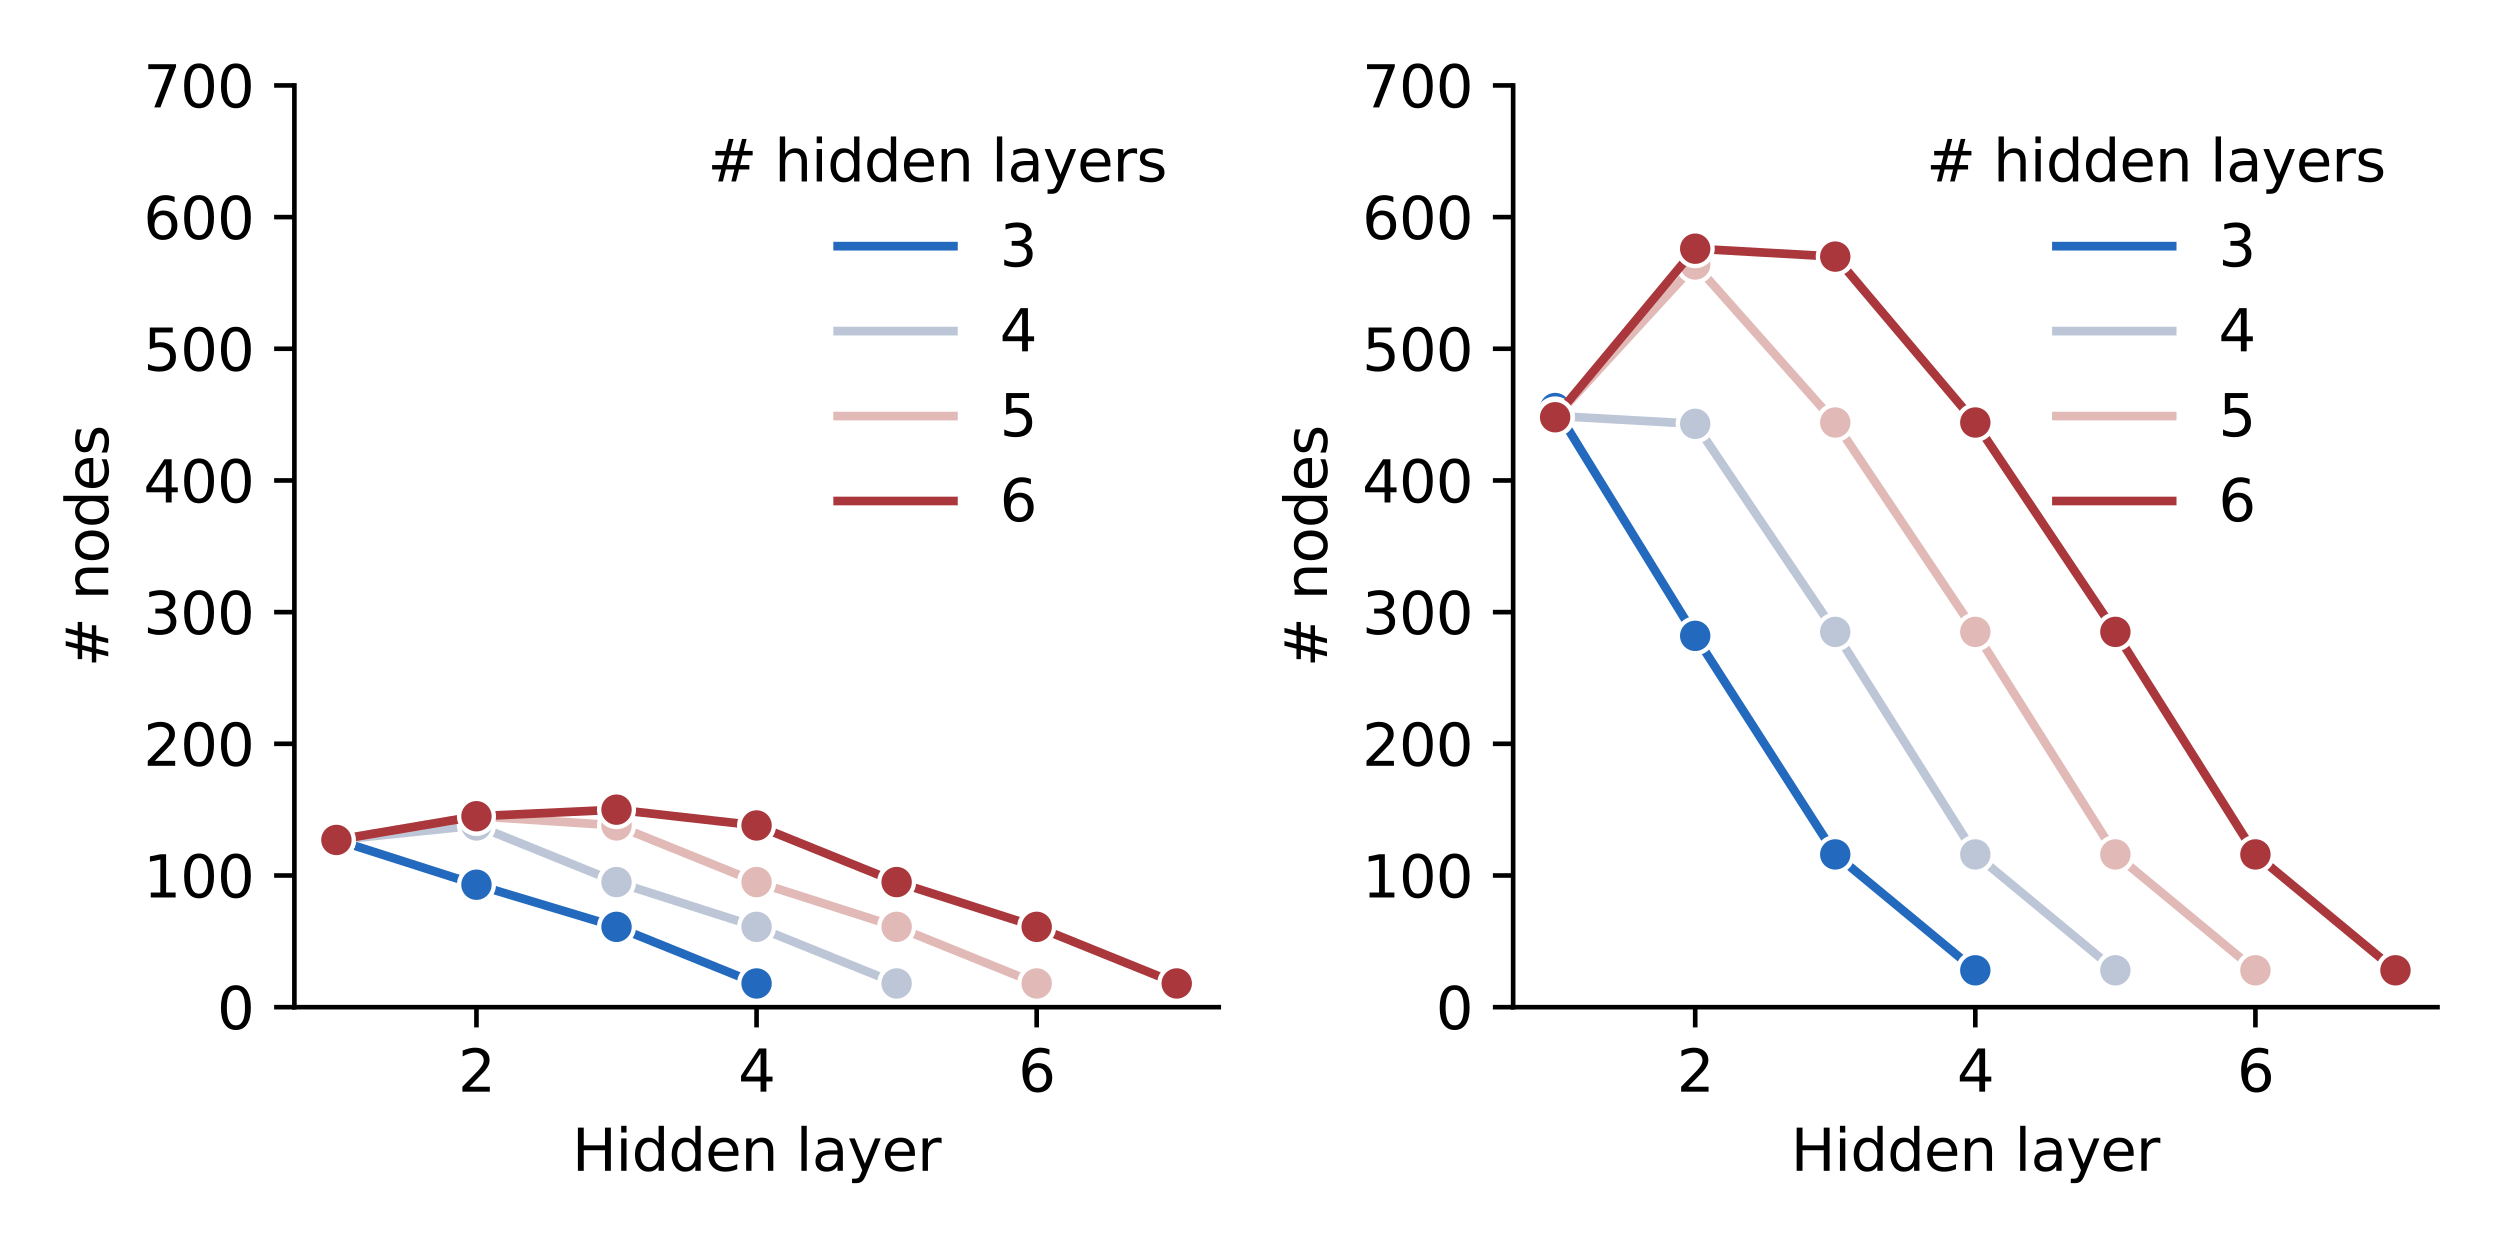 <?xml version="1.0" encoding="utf-8" standalone="no"?>
<!DOCTYPE svg PUBLIC "-//W3C//DTD SVG 1.1//EN"
  "http://www.w3.org/Graphics/SVG/1.1/DTD/svg11.dtd">
<svg xmlns:xlink="http://www.w3.org/1999/xlink" width="432pt" height="216pt" viewBox="0 0 432 216" xmlns="http://www.w3.org/2000/svg" version="1.1">
 <defs>
  <style type="text/css">*{stroke-linejoin: round; stroke-linecap: butt}</style>
 </defs>
 <g id="figure_1">
  <g id="patch_1">
   <path d="M 0 216 
L 432 216 
L 432 0 
L 0 0 
z
" style="fill: #ffffff"/>
  </g>
  <g id="axes_1">
   <g id="patch_2">
    <path d="M 50.87 174.04 
L 210.6 174.04 
L 210.6 14.76 
L 50.87 14.76 
z
" style="fill: #ffffff"/>
   </g>
   <g id="matplotlib.axis_1">
    <g id="xtick_1">
     <g id="line2d_1">
      <defs>
       <path id="m739e93cee2" d="M 0 0 
L 0 3.5 
" style="stroke: #000000; stroke-width: 0.8"/>
      </defs>
      <g>
       <use xlink:href="#m739e93cee2" x="82.332" y="174.04" style="stroke: #000000; stroke-width: 0.8"/>
      </g>
     </g>
     <g id="text_1">
      <!-- 2 -->
      <g transform="translate(79.151 188.638)scale(0.1 -0.1)">
       <defs>
        <path id="DejaVuSans-32" d="M 1228 531 
L 3431 531 
L 3431 0 
L 469 0 
L 469 531 
Q 828 903 1448 1529 
Q 2069 2156 2228 2338 
Q 2531 2678 2651 2914 
Q 2772 3150 2772 3378 
Q 2772 3750 2511 3984 
Q 2250 4219 1831 4219 
Q 1534 4219 1204 4116 
Q 875 4013 500 3803 
L 500 4441 
Q 881 4594 1212 4672 
Q 1544 4750 1819 4750 
Q 2544 4750 2975 4387 
Q 3406 4025 3406 3419 
Q 3406 3131 3298 2873 
Q 3191 2616 2906 2266 
Q 2828 2175 2409 1742 
Q 1991 1309 1228 531 
z
" transform="scale(0.016)"/>
       </defs>
       <use xlink:href="#DejaVuSans-32"/>
      </g>
     </g>
    </g>
    <g id="xtick_2">
     <g id="line2d_2">
      <g>
       <use xlink:href="#m739e93cee2" x="130.735" y="174.04" style="stroke: #000000; stroke-width: 0.8"/>
      </g>
     </g>
     <g id="text_2">
      <!-- 4 -->
      <g transform="translate(127.554 188.638)scale(0.1 -0.1)">
       <defs>
        <path id="DejaVuSans-34" d="M 2419 4116 
L 825 1625 
L 2419 1625 
L 2419 4116 
z
M 2253 4666 
L 3047 4666 
L 3047 1625 
L 3713 1625 
L 3713 1100 
L 3047 1100 
L 3047 0 
L 2419 0 
L 2419 1100 
L 313 1100 
L 313 1709 
L 2253 4666 
z
" transform="scale(0.016)"/>
       </defs>
       <use xlink:href="#DejaVuSans-34"/>
      </g>
     </g>
    </g>
    <g id="xtick_3">
     <g id="line2d_3">
      <g>
       <use xlink:href="#m739e93cee2" x="179.138" y="174.04" style="stroke: #000000; stroke-width: 0.8"/>
      </g>
     </g>
     <g id="text_3">
      <!-- 6 -->
      <g transform="translate(175.957 188.638)scale(0.1 -0.1)">
       <defs>
        <path id="DejaVuSans-36" d="M 2113 2584 
Q 1688 2584 1439 2293 
Q 1191 2003 1191 1497 
Q 1191 994 1439 701 
Q 1688 409 2113 409 
Q 2538 409 2786 701 
Q 3034 994 3034 1497 
Q 3034 2003 2786 2293 
Q 2538 2584 2113 2584 
z
M 3366 4563 
L 3366 3988 
Q 3128 4100 2886 4159 
Q 2644 4219 2406 4219 
Q 1781 4219 1451 3797 
Q 1122 3375 1075 2522 
Q 1259 2794 1537 2939 
Q 1816 3084 2150 3084 
Q 2853 3084 3261 2657 
Q 3669 2231 3669 1497 
Q 3669 778 3244 343 
Q 2819 -91 2113 -91 
Q 1303 -91 875 529 
Q 447 1150 447 2328 
Q 447 3434 972 4092 
Q 1497 4750 2381 4750 
Q 2619 4750 2861 4703 
Q 3103 4656 3366 4563 
z
" transform="scale(0.016)"/>
       </defs>
       <use xlink:href="#DejaVuSans-36"/>
      </g>
     </g>
    </g>
    <g id="text_4">
     <!-- Hidden layer -->
     <g transform="translate(98.858 202.317)scale(0.1 -0.1)">
      <defs>
       <path id="DejaVuSans-48" d="M 628 4666 
L 1259 4666 
L 1259 2753 
L 3553 2753 
L 3553 4666 
L 4184 4666 
L 4184 0 
L 3553 0 
L 3553 2222 
L 1259 2222 
L 1259 0 
L 628 0 
L 628 4666 
z
" transform="scale(0.016)"/>
       <path id="DejaVuSans-69" d="M 603 3500 
L 1178 3500 
L 1178 0 
L 603 0 
L 603 3500 
z
M 603 4863 
L 1178 4863 
L 1178 4134 
L 603 4134 
L 603 4863 
z
" transform="scale(0.016)"/>
       <path id="DejaVuSans-64" d="M 2906 2969 
L 2906 4863 
L 3481 4863 
L 3481 0 
L 2906 0 
L 2906 525 
Q 2725 213 2448 61 
Q 2172 -91 1784 -91 
Q 1150 -91 751 415 
Q 353 922 353 1747 
Q 353 2572 751 3078 
Q 1150 3584 1784 3584 
Q 2172 3584 2448 3432 
Q 2725 3281 2906 2969 
z
M 947 1747 
Q 947 1113 1208 752 
Q 1469 391 1925 391 
Q 2381 391 2643 752 
Q 2906 1113 2906 1747 
Q 2906 2381 2643 2742 
Q 2381 3103 1925 3103 
Q 1469 3103 1208 2742 
Q 947 2381 947 1747 
z
" transform="scale(0.016)"/>
       <path id="DejaVuSans-65" d="M 3597 1894 
L 3597 1613 
L 953 1613 
Q 991 1019 1311 708 
Q 1631 397 2203 397 
Q 2534 397 2845 478 
Q 3156 559 3463 722 
L 3463 178 
Q 3153 47 2828 -22 
Q 2503 -91 2169 -91 
Q 1331 -91 842 396 
Q 353 884 353 1716 
Q 353 2575 817 3079 
Q 1281 3584 2069 3584 
Q 2775 3584 3186 3129 
Q 3597 2675 3597 1894 
z
M 3022 2063 
Q 3016 2534 2758 2815 
Q 2500 3097 2075 3097 
Q 1594 3097 1305 2825 
Q 1016 2553 972 2059 
L 3022 2063 
z
" transform="scale(0.016)"/>
       <path id="DejaVuSans-6e" d="M 3513 2113 
L 3513 0 
L 2938 0 
L 2938 2094 
Q 2938 2591 2744 2837 
Q 2550 3084 2163 3084 
Q 1697 3084 1428 2787 
Q 1159 2491 1159 1978 
L 1159 0 
L 581 0 
L 581 3500 
L 1159 3500 
L 1159 2956 
Q 1366 3272 1645 3428 
Q 1925 3584 2291 3584 
Q 2894 3584 3203 3211 
Q 3513 2838 3513 2113 
z
" transform="scale(0.016)"/>
       <path id="DejaVuSans-20" transform="scale(0.016)"/>
       <path id="DejaVuSans-6c" d="M 603 4863 
L 1178 4863 
L 1178 0 
L 603 0 
L 603 4863 
z
" transform="scale(0.016)"/>
       <path id="DejaVuSans-61" d="M 2194 1759 
Q 1497 1759 1228 1600 
Q 959 1441 959 1056 
Q 959 750 1161 570 
Q 1363 391 1709 391 
Q 2188 391 2477 730 
Q 2766 1069 2766 1631 
L 2766 1759 
L 2194 1759 
z
M 3341 1997 
L 3341 0 
L 2766 0 
L 2766 531 
Q 2569 213 2275 61 
Q 1981 -91 1556 -91 
Q 1019 -91 701 211 
Q 384 513 384 1019 
Q 384 1609 779 1909 
Q 1175 2209 1959 2209 
L 2766 2209 
L 2766 2266 
Q 2766 2663 2505 2880 
Q 2244 3097 1772 3097 
Q 1472 3097 1187 3025 
Q 903 2953 641 2809 
L 641 3341 
Q 956 3463 1253 3523 
Q 1550 3584 1831 3584 
Q 2591 3584 2966 3190 
Q 3341 2797 3341 1997 
z
" transform="scale(0.016)"/>
       <path id="DejaVuSans-79" d="M 2059 -325 
Q 1816 -950 1584 -1140 
Q 1353 -1331 966 -1331 
L 506 -1331 
L 506 -850 
L 844 -850 
Q 1081 -850 1212 -737 
Q 1344 -625 1503 -206 
L 1606 56 
L 191 3500 
L 800 3500 
L 1894 763 
L 2988 3500 
L 3597 3500 
L 2059 -325 
z
" transform="scale(0.016)"/>
       <path id="DejaVuSans-72" d="M 2631 2963 
Q 2534 3019 2420 3045 
Q 2306 3072 2169 3072 
Q 1681 3072 1420 2755 
Q 1159 2438 1159 1844 
L 1159 0 
L 581 0 
L 581 3500 
L 1159 3500 
L 1159 2956 
Q 1341 3275 1631 3429 
Q 1922 3584 2338 3584 
Q 2397 3584 2469 3576 
Q 2541 3569 2628 3553 
L 2631 2963 
z
" transform="scale(0.016)"/>
      </defs>
      <use xlink:href="#DejaVuSans-48"/>
      <use xlink:href="#DejaVuSans-69" x="75.195"/>
      <use xlink:href="#DejaVuSans-64" x="102.979"/>
      <use xlink:href="#DejaVuSans-64" x="166.455"/>
      <use xlink:href="#DejaVuSans-65" x="229.932"/>
      <use xlink:href="#DejaVuSans-6e" x="291.455"/>
      <use xlink:href="#DejaVuSans-20" x="354.834"/>
      <use xlink:href="#DejaVuSans-6c" x="386.621"/>
      <use xlink:href="#DejaVuSans-61" x="414.404"/>
      <use xlink:href="#DejaVuSans-79" x="475.684"/>
      <use xlink:href="#DejaVuSans-65" x="534.863"/>
      <use xlink:href="#DejaVuSans-72" x="596.387"/>
     </g>
    </g>
   </g>
   <g id="matplotlib.axis_2">
    <g id="ytick_1">
     <g id="line2d_4">
      <defs>
       <path id="m06c490dd61" d="M 0 0 
L -3.5 0 
" style="stroke: #000000; stroke-width: 0.8"/>
      </defs>
      <g>
       <use xlink:href="#m06c490dd61" x="50.87" y="174.04" style="stroke: #000000; stroke-width: 0.8"/>
      </g>
     </g>
     <g id="text_5">
      <!-- 0 -->
      <g transform="translate(37.508 177.839)scale(0.1 -0.1)">
       <defs>
        <path id="DejaVuSans-30" d="M 2034 4250 
Q 1547 4250 1301 3770 
Q 1056 3291 1056 2328 
Q 1056 1369 1301 889 
Q 1547 409 2034 409 
Q 2525 409 2770 889 
Q 3016 1369 3016 2328 
Q 3016 3291 2770 3770 
Q 2525 4250 2034 4250 
z
M 2034 4750 
Q 2819 4750 3233 4129 
Q 3647 3509 3647 2328 
Q 3647 1150 3233 529 
Q 2819 -91 2034 -91 
Q 1250 -91 836 529 
Q 422 1150 422 2328 
Q 422 3509 836 4129 
Q 1250 4750 2034 4750 
z
" transform="scale(0.016)"/>
       </defs>
       <use xlink:href="#DejaVuSans-30"/>
      </g>
     </g>
    </g>
    <g id="ytick_2">
     <g id="line2d_5">
      <g>
       <use xlink:href="#m06c490dd61" x="50.87" y="151.286" style="stroke: #000000; stroke-width: 0.8"/>
      </g>
     </g>
     <g id="text_6">
      <!-- 100 -->
      <g transform="translate(24.782 155.085)scale(0.1 -0.1)">
       <defs>
        <path id="DejaVuSans-31" d="M 794 531 
L 1825 531 
L 1825 4091 
L 703 3866 
L 703 4441 
L 1819 4666 
L 2450 4666 
L 2450 531 
L 3481 531 
L 3481 0 
L 794 0 
L 794 531 
z
" transform="scale(0.016)"/>
       </defs>
       <use xlink:href="#DejaVuSans-31"/>
       <use xlink:href="#DejaVuSans-30" x="63.623"/>
       <use xlink:href="#DejaVuSans-30" x="127.246"/>
      </g>
     </g>
    </g>
    <g id="ytick_3">
     <g id="line2d_6">
      <g>
       <use xlink:href="#m06c490dd61" x="50.87" y="128.531" style="stroke: #000000; stroke-width: 0.8"/>
      </g>
     </g>
     <g id="text_7">
      <!-- 200 -->
      <g transform="translate(24.782 132.331)scale(0.1 -0.1)">
       <use xlink:href="#DejaVuSans-32"/>
       <use xlink:href="#DejaVuSans-30" x="63.623"/>
       <use xlink:href="#DejaVuSans-30" x="127.246"/>
      </g>
     </g>
    </g>
    <g id="ytick_4">
     <g id="line2d_7">
      <g>
       <use xlink:href="#m06c490dd61" x="50.87" y="105.777" style="stroke: #000000; stroke-width: 0.8"/>
      </g>
     </g>
     <g id="text_8">
      <!-- 300 -->
      <g transform="translate(24.782 109.576)scale(0.1 -0.1)">
       <defs>
        <path id="DejaVuSans-33" d="M 2597 2516 
Q 3050 2419 3304 2112 
Q 3559 1806 3559 1356 
Q 3559 666 3084 287 
Q 2609 -91 1734 -91 
Q 1441 -91 1130 -33 
Q 819 25 488 141 
L 488 750 
Q 750 597 1062 519 
Q 1375 441 1716 441 
Q 2309 441 2620 675 
Q 2931 909 2931 1356 
Q 2931 1769 2642 2001 
Q 2353 2234 1838 2234 
L 1294 2234 
L 1294 2753 
L 1863 2753 
Q 2328 2753 2575 2939 
Q 2822 3125 2822 3475 
Q 2822 3834 2567 4026 
Q 2313 4219 1838 4219 
Q 1578 4219 1281 4162 
Q 984 4106 628 3988 
L 628 4550 
Q 988 4650 1302 4700 
Q 1616 4750 1894 4750 
Q 2613 4750 3031 4423 
Q 3450 4097 3450 3541 
Q 3450 3153 3228 2886 
Q 3006 2619 2597 2516 
z
" transform="scale(0.016)"/>
       </defs>
       <use xlink:href="#DejaVuSans-33"/>
       <use xlink:href="#DejaVuSans-30" x="63.623"/>
       <use xlink:href="#DejaVuSans-30" x="127.246"/>
      </g>
     </g>
    </g>
    <g id="ytick_5">
     <g id="line2d_8">
      <g>
       <use xlink:href="#m06c490dd61" x="50.87" y="83.023" style="stroke: #000000; stroke-width: 0.8"/>
      </g>
     </g>
     <g id="text_9">
      <!-- 400 -->
      <g transform="translate(24.782 86.822)scale(0.1 -0.1)">
       <use xlink:href="#DejaVuSans-34"/>
       <use xlink:href="#DejaVuSans-30" x="63.623"/>
       <use xlink:href="#DejaVuSans-30" x="127.246"/>
      </g>
     </g>
    </g>
    <g id="ytick_6">
     <g id="line2d_9">
      <g>
       <use xlink:href="#m06c490dd61" x="50.87" y="60.269" style="stroke: #000000; stroke-width: 0.8"/>
      </g>
     </g>
     <g id="text_10">
      <!-- 500 -->
      <g transform="translate(24.782 64.068)scale(0.1 -0.1)">
       <defs>
        <path id="DejaVuSans-35" d="M 691 4666 
L 3169 4666 
L 3169 4134 
L 1269 4134 
L 1269 2991 
Q 1406 3038 1543 3061 
Q 1681 3084 1819 3084 
Q 2600 3084 3056 2656 
Q 3513 2228 3513 1497 
Q 3513 744 3044 326 
Q 2575 -91 1722 -91 
Q 1428 -91 1123 -41 
Q 819 9 494 109 
L 494 744 
Q 775 591 1075 516 
Q 1375 441 1709 441 
Q 2250 441 2565 725 
Q 2881 1009 2881 1497 
Q 2881 1984 2565 2268 
Q 2250 2553 1709 2553 
Q 1456 2553 1204 2497 
Q 953 2441 691 2322 
L 691 4666 
z
" transform="scale(0.016)"/>
       </defs>
       <use xlink:href="#DejaVuSans-35"/>
       <use xlink:href="#DejaVuSans-30" x="63.623"/>
       <use xlink:href="#DejaVuSans-30" x="127.246"/>
      </g>
     </g>
    </g>
    <g id="ytick_7">
     <g id="line2d_10">
      <g>
       <use xlink:href="#m06c490dd61" x="50.87" y="37.514" style="stroke: #000000; stroke-width: 0.8"/>
      </g>
     </g>
     <g id="text_11">
      <!-- 600 -->
      <g transform="translate(24.782 41.314)scale(0.1 -0.1)">
       <use xlink:href="#DejaVuSans-36"/>
       <use xlink:href="#DejaVuSans-30" x="63.623"/>
       <use xlink:href="#DejaVuSans-30" x="127.246"/>
      </g>
     </g>
    </g>
    <g id="ytick_8">
     <g id="line2d_11">
      <g>
       <use xlink:href="#m06c490dd61" x="50.87" y="14.76" style="stroke: #000000; stroke-width: 0.8"/>
      </g>
     </g>
     <g id="text_12">
      <!-- 700 -->
      <g transform="translate(24.782 18.559)scale(0.1 -0.1)">
       <defs>
        <path id="DejaVuSans-37" d="M 525 4666 
L 3525 4666 
L 3525 4397 
L 1831 0 
L 1172 0 
L 2766 4134 
L 525 4134 
L 525 4666 
z
" transform="scale(0.016)"/>
       </defs>
       <use xlink:href="#DejaVuSans-37"/>
       <use xlink:href="#DejaVuSans-30" x="63.623"/>
       <use xlink:href="#DejaVuSans-30" x="127.246"/>
      </g>
     </g>
    </g>
    <g id="text_13">
     <!-- # nodes -->
     <g transform="translate(18.703 115.263)rotate(-90)scale(0.1 -0.1)">
      <defs>
       <path id="DejaVuSans-23" d="M 3272 2816 
L 2363 2816 
L 2100 1772 
L 3016 1772 
L 3272 2816 
z
M 2803 4594 
L 2478 3297 
L 3391 3297 
L 3719 4594 
L 4219 4594 
L 3897 3297 
L 4872 3297 
L 4872 2816 
L 3775 2816 
L 3519 1772 
L 4513 1772 
L 4513 1294 
L 3397 1294 
L 3072 0 
L 2572 0 
L 2894 1294 
L 1978 1294 
L 1656 0 
L 1153 0 
L 1478 1294 
L 494 1294 
L 494 1772 
L 1594 1772 
L 1856 2816 
L 850 2816 
L 850 3297 
L 1978 3297 
L 2297 4594 
L 2803 4594 
z
" transform="scale(0.016)"/>
       <path id="DejaVuSans-6f" d="M 1959 3097 
Q 1497 3097 1228 2736 
Q 959 2375 959 1747 
Q 959 1119 1226 758 
Q 1494 397 1959 397 
Q 2419 397 2687 759 
Q 2956 1122 2956 1747 
Q 2956 2369 2687 2733 
Q 2419 3097 1959 3097 
z
M 1959 3584 
Q 2709 3584 3137 3096 
Q 3566 2609 3566 1747 
Q 3566 888 3137 398 
Q 2709 -91 1959 -91 
Q 1206 -91 779 398 
Q 353 888 353 1747 
Q 353 2609 779 3096 
Q 1206 3584 1959 3584 
z
" transform="scale(0.016)"/>
       <path id="DejaVuSans-73" d="M 2834 3397 
L 2834 2853 
Q 2591 2978 2328 3040 
Q 2066 3103 1784 3103 
Q 1356 3103 1142 2972 
Q 928 2841 928 2578 
Q 928 2378 1081 2264 
Q 1234 2150 1697 2047 
L 1894 2003 
Q 2506 1872 2764 1633 
Q 3022 1394 3022 966 
Q 3022 478 2636 193 
Q 2250 -91 1575 -91 
Q 1294 -91 989 -36 
Q 684 19 347 128 
L 347 722 
Q 666 556 975 473 
Q 1284 391 1588 391 
Q 1994 391 2212 530 
Q 2431 669 2431 922 
Q 2431 1156 2273 1281 
Q 2116 1406 1581 1522 
L 1381 1569 
Q 847 1681 609 1914 
Q 372 2147 372 2553 
Q 372 3047 722 3315 
Q 1072 3584 1716 3584 
Q 2034 3584 2315 3537 
Q 2597 3491 2834 3397 
z
" transform="scale(0.016)"/>
      </defs>
      <use xlink:href="#DejaVuSans-23"/>
      <use xlink:href="#DejaVuSans-20" x="83.789"/>
      <use xlink:href="#DejaVuSans-6e" x="115.576"/>
      <use xlink:href="#DejaVuSans-6f" x="178.955"/>
      <use xlink:href="#DejaVuSans-64" x="240.137"/>
      <use xlink:href="#DejaVuSans-65" x="303.613"/>
      <use xlink:href="#DejaVuSans-73" x="365.137"/>
     </g>
    </g>
   </g>
   <g id="line2d_12">
    <path d="M 58.13 145.142 
L 82.332 152.879 
L 106.533 160.16 
L 130.735 169.944 
" clip-path="url(#p70233c89c2)" style="fill: none; stroke: #2369bd; stroke-width: 1.5; stroke-linecap: square"/>
    <defs>
     <path id="m2e5c81d994" d="M 0 3 
C 0.796 3 1.559 2.684 2.121 2.121 
C 2.684 1.559 3 0.796 3 0 
C 3 -0.796 2.684 -1.559 2.121 -2.121 
C 1.559 -2.684 0.796 -3 0 -3 
C -0.796 -3 -1.559 -2.684 -2.121 -2.121 
C -2.684 -1.559 -3 -0.796 -3 0 
C -3 0.796 -2.684 1.559 -2.121 2.121 
C -1.559 2.684 -0.796 3 0 3 
z
" style="stroke: #ffffff; stroke-width: 0.75"/>
    </defs>
    <g clip-path="url(#p70233c89c2)">
     <use xlink:href="#m2e5c81d994" x="58.13" y="145.142" style="fill: #2369bd; stroke: #ffffff; stroke-width: 0.75"/>
     <use xlink:href="#m2e5c81d994" x="82.332" y="152.879" style="fill: #2369bd; stroke: #ffffff; stroke-width: 0.75"/>
     <use xlink:href="#m2e5c81d994" x="106.533" y="160.16" style="fill: #2369bd; stroke: #ffffff; stroke-width: 0.75"/>
     <use xlink:href="#m2e5c81d994" x="130.735" y="169.944" style="fill: #2369bd; stroke: #ffffff; stroke-width: 0.75"/>
    </g>
   </g>
   <g id="line2d_13">
    <path d="M 58.13 145.142 
L 82.332 142.639 
L 106.533 152.423 
L 130.735 160.16 
L 154.937 169.944 
" clip-path="url(#p70233c89c2)" style="fill: none; stroke: #bdc6d7; stroke-width: 1.5; stroke-linecap: square"/>
    <defs>
     <path id="m352a515465" d="M 0 3 
C 0.796 3 1.559 2.684 2.121 2.121 
C 2.684 1.559 3 0.796 3 0 
C 3 -0.796 2.684 -1.559 2.121 -2.121 
C 1.559 -2.684 0.796 -3 0 -3 
C -0.796 -3 -1.559 -2.684 -2.121 -2.121 
C -2.684 -1.559 -3 -0.796 -3 0 
C -3 0.796 -2.684 1.559 -2.121 2.121 
C -1.559 2.684 -0.796 3 0 3 
z
" style="stroke: #ffffff; stroke-width: 0.75"/>
    </defs>
    <g clip-path="url(#p70233c89c2)">
     <use xlink:href="#m352a515465" x="58.13" y="145.142" style="fill: #bdc6d7; stroke: #ffffff; stroke-width: 0.75"/>
     <use xlink:href="#m352a515465" x="82.332" y="142.639" style="fill: #bdc6d7; stroke: #ffffff; stroke-width: 0.75"/>
     <use xlink:href="#m352a515465" x="106.533" y="152.423" style="fill: #bdc6d7; stroke: #ffffff; stroke-width: 0.75"/>
     <use xlink:href="#m352a515465" x="130.735" y="160.16" style="fill: #bdc6d7; stroke: #ffffff; stroke-width: 0.75"/>
     <use xlink:href="#m352a515465" x="154.937" y="169.944" style="fill: #bdc6d7; stroke: #ffffff; stroke-width: 0.75"/>
    </g>
   </g>
   <g id="line2d_14">
    <path d="M 58.13 145.142 
L 82.332 141.046 
L 106.533 142.639 
L 130.735 152.423 
L 154.937 160.16 
L 179.138 169.944 
" clip-path="url(#p70233c89c2)" style="fill: none; stroke: #e1b9b6; stroke-width: 1.5; stroke-linecap: square"/>
    <defs>
     <path id="m6fde4f3790" d="M 0 3 
C 0.796 3 1.559 2.684 2.121 2.121 
C 2.684 1.559 3 0.796 3 0 
C 3 -0.796 2.684 -1.559 2.121 -2.121 
C 1.559 -2.684 0.796 -3 0 -3 
C -0.796 -3 -1.559 -2.684 -2.121 -2.121 
C -2.684 -1.559 -3 -0.796 -3 0 
C -3 0.796 -2.684 1.559 -2.121 2.121 
C -1.559 2.684 -0.796 3 0 3 
z
" style="stroke: #ffffff; stroke-width: 0.75"/>
    </defs>
    <g clip-path="url(#p70233c89c2)">
     <use xlink:href="#m6fde4f3790" x="58.13" y="145.142" style="fill: #e1b9b6; stroke: #ffffff; stroke-width: 0.75"/>
     <use xlink:href="#m6fde4f3790" x="82.332" y="141.046" style="fill: #e1b9b6; stroke: #ffffff; stroke-width: 0.75"/>
     <use xlink:href="#m6fde4f3790" x="106.533" y="142.639" style="fill: #e1b9b6; stroke: #ffffff; stroke-width: 0.75"/>
     <use xlink:href="#m6fde4f3790" x="130.735" y="152.423" style="fill: #e1b9b6; stroke: #ffffff; stroke-width: 0.75"/>
     <use xlink:href="#m6fde4f3790" x="154.937" y="160.16" style="fill: #e1b9b6; stroke: #ffffff; stroke-width: 0.75"/>
     <use xlink:href="#m6fde4f3790" x="179.138" y="169.944" style="fill: #e1b9b6; stroke: #ffffff; stroke-width: 0.75"/>
    </g>
   </g>
   <g id="line2d_15">
    <path d="M 58.13 145.142 
L 82.332 141.046 
L 106.533 139.909 
L 130.735 142.639 
L 154.937 152.423 
L 179.138 160.16 
L 203.34 169.944 
" clip-path="url(#p70233c89c2)" style="fill: none; stroke: #a9373b; stroke-width: 1.5; stroke-linecap: square"/>
    <defs>
     <path id="m6c103e2dda" d="M 0 3 
C 0.796 3 1.559 2.684 2.121 2.121 
C 2.684 1.559 3 0.796 3 0 
C 3 -0.796 2.684 -1.559 2.121 -2.121 
C 1.559 -2.684 0.796 -3 0 -3 
C -0.796 -3 -1.559 -2.684 -2.121 -2.121 
C -2.684 -1.559 -3 -0.796 -3 0 
C -3 0.796 -2.684 1.559 -2.121 2.121 
C -1.559 2.684 -0.796 3 0 3 
z
" style="stroke: #ffffff; stroke-width: 0.75"/>
    </defs>
    <g clip-path="url(#p70233c89c2)">
     <use xlink:href="#m6c103e2dda" x="58.13" y="145.142" style="fill: #a9373b; stroke: #ffffff; stroke-width: 0.75"/>
     <use xlink:href="#m6c103e2dda" x="82.332" y="141.046" style="fill: #a9373b; stroke: #ffffff; stroke-width: 0.75"/>
     <use xlink:href="#m6c103e2dda" x="106.533" y="139.909" style="fill: #a9373b; stroke: #ffffff; stroke-width: 0.75"/>
     <use xlink:href="#m6c103e2dda" x="130.735" y="142.639" style="fill: #a9373b; stroke: #ffffff; stroke-width: 0.75"/>
     <use xlink:href="#m6c103e2dda" x="154.937" y="152.423" style="fill: #a9373b; stroke: #ffffff; stroke-width: 0.75"/>
     <use xlink:href="#m6c103e2dda" x="179.138" y="160.16" style="fill: #a9373b; stroke: #ffffff; stroke-width: 0.75"/>
     <use xlink:href="#m6c103e2dda" x="203.34" y="169.944" style="fill: #a9373b; stroke: #ffffff; stroke-width: 0.75"/>
    </g>
   </g>
   <g id="line2d_16"/>
   <g id="line2d_17"/>
   <g id="line2d_18"/>
   <g id="line2d_19"/>
   <g id="patch_3">
    <path d="M 50.87 174.04 
L 50.87 14.76 
" style="fill: none; stroke: #000000; stroke-width: 0.8; stroke-linejoin: miter; stroke-linecap: square"/>
   </g>
   <g id="patch_4">
    <path d="M 50.87 174.04 
L 210.6 174.04 
" style="fill: none; stroke: #000000; stroke-width: 0.8; stroke-linejoin: miter; stroke-linecap: square"/>
   </g>
   <g id="legend_1">
    <g id="text_14">
     <!-- # hidden layers -->
     <g transform="translate(122.263 31.358)scale(0.1 -0.1)">
      <defs>
       <path id="DejaVuSans-68" d="M 3513 2113 
L 3513 0 
L 2938 0 
L 2938 2094 
Q 2938 2591 2744 2837 
Q 2550 3084 2163 3084 
Q 1697 3084 1428 2787 
Q 1159 2491 1159 1978 
L 1159 0 
L 581 0 
L 581 4863 
L 1159 4863 
L 1159 2956 
Q 1366 3272 1645 3428 
Q 1925 3584 2291 3584 
Q 2894 3584 3203 3211 
Q 3513 2838 3513 2113 
z
" transform="scale(0.016)"/>
      </defs>
      <use xlink:href="#DejaVuSans-23"/>
      <use xlink:href="#DejaVuSans-20" x="83.789"/>
      <use xlink:href="#DejaVuSans-68" x="115.576"/>
      <use xlink:href="#DejaVuSans-69" x="178.955"/>
      <use xlink:href="#DejaVuSans-64" x="206.738"/>
      <use xlink:href="#DejaVuSans-64" x="270.215"/>
      <use xlink:href="#DejaVuSans-65" x="333.691"/>
      <use xlink:href="#DejaVuSans-6e" x="395.215"/>
      <use xlink:href="#DejaVuSans-20" x="458.594"/>
      <use xlink:href="#DejaVuSans-6c" x="490.381"/>
      <use xlink:href="#DejaVuSans-61" x="518.164"/>
      <use xlink:href="#DejaVuSans-79" x="579.443"/>
      <use xlink:href="#DejaVuSans-65" x="638.623"/>
      <use xlink:href="#DejaVuSans-72" x="700.146"/>
      <use xlink:href="#DejaVuSans-73" x="741.26"/>
     </g>
    </g>
    <g id="line2d_20">
     <path d="M 144.75 42.537 
L 154.75 42.537 
L 164.75 42.537 
" style="fill: none; stroke: #2369bd; stroke-width: 1.5; stroke-linecap: square"/>
    </g>
    <g id="text_15">
     <!-- 3 -->
     <g transform="translate(172.75 46.037)scale(0.1 -0.1)">
      <use xlink:href="#DejaVuSans-33"/>
     </g>
    </g>
    <g id="line2d_21">
     <path d="M 144.75 57.215 
L 154.75 57.215 
L 164.75 57.215 
" style="fill: none; stroke: #bdc6d7; stroke-width: 1.5; stroke-linecap: square"/>
    </g>
    <g id="text_16">
     <!-- 4 -->
     <g transform="translate(172.75 60.715)scale(0.1 -0.1)">
      <use xlink:href="#DejaVuSans-34"/>
     </g>
    </g>
    <g id="line2d_22">
     <path d="M 144.75 71.893 
L 154.75 71.893 
L 164.75 71.893 
" style="fill: none; stroke: #e1b9b6; stroke-width: 1.5; stroke-linecap: square"/>
    </g>
    <g id="text_17">
     <!-- 5 -->
     <g transform="translate(172.75 75.393)scale(0.1 -0.1)">
      <use xlink:href="#DejaVuSans-35"/>
     </g>
    </g>
    <g id="line2d_23">
     <path d="M 144.75 86.571 
L 154.75 86.571 
L 164.75 86.571 
" style="fill: none; stroke: #a9373b; stroke-width: 1.5; stroke-linecap: square"/>
    </g>
    <g id="text_18">
     <!-- 6 -->
     <g transform="translate(172.75 90.071)scale(0.1 -0.1)">
      <use xlink:href="#DejaVuSans-36"/>
     </g>
    </g>
   </g>
  </g>
  <g id="axes_2">
   <g id="patch_5">
    <path d="M 261.47 174.04 
L 421.2 174.04 
L 421.2 14.76 
L 261.47 14.76 
z
" style="fill: #ffffff"/>
   </g>
   <g id="matplotlib.axis_3">
    <g id="xtick_4">
     <g id="line2d_24">
      <g>
       <use xlink:href="#m739e93cee2" x="292.932" y="174.04" style="stroke: #000000; stroke-width: 0.8"/>
      </g>
     </g>
     <g id="text_19">
      <!-- 2 -->
      <g transform="translate(289.751 188.638)scale(0.1 -0.1)">
       <use xlink:href="#DejaVuSans-32"/>
      </g>
     </g>
    </g>
    <g id="xtick_5">
     <g id="line2d_25">
      <g>
       <use xlink:href="#m739e93cee2" x="341.335" y="174.04" style="stroke: #000000; stroke-width: 0.8"/>
      </g>
     </g>
     <g id="text_20">
      <!-- 4 -->
      <g transform="translate(338.154 188.638)scale(0.1 -0.1)">
       <use xlink:href="#DejaVuSans-34"/>
      </g>
     </g>
    </g>
    <g id="xtick_6">
     <g id="line2d_26">
      <g>
       <use xlink:href="#m739e93cee2" x="389.738" y="174.04" style="stroke: #000000; stroke-width: 0.8"/>
      </g>
     </g>
     <g id="text_21">
      <!-- 6 -->
      <g transform="translate(386.557 188.638)scale(0.1 -0.1)">
       <use xlink:href="#DejaVuSans-36"/>
      </g>
     </g>
    </g>
    <g id="text_22">
     <!-- Hidden layer -->
     <g transform="translate(309.458 202.317)scale(0.1 -0.1)">
      <use xlink:href="#DejaVuSans-48"/>
      <use xlink:href="#DejaVuSans-69" x="75.195"/>
      <use xlink:href="#DejaVuSans-64" x="102.979"/>
      <use xlink:href="#DejaVuSans-64" x="166.455"/>
      <use xlink:href="#DejaVuSans-65" x="229.932"/>
      <use xlink:href="#DejaVuSans-6e" x="291.455"/>
      <use xlink:href="#DejaVuSans-20" x="354.834"/>
      <use xlink:href="#DejaVuSans-6c" x="386.621"/>
      <use xlink:href="#DejaVuSans-61" x="414.404"/>
      <use xlink:href="#DejaVuSans-79" x="475.684"/>
      <use xlink:href="#DejaVuSans-65" x="534.863"/>
      <use xlink:href="#DejaVuSans-72" x="596.387"/>
     </g>
    </g>
   </g>
   <g id="matplotlib.axis_4">
    <g id="ytick_9">
     <g id="line2d_27">
      <g>
       <use xlink:href="#m06c490dd61" x="261.47" y="174.04" style="stroke: #000000; stroke-width: 0.8"/>
      </g>
     </g>
     <g id="text_23">
      <!-- 0 -->
      <g transform="translate(248.107 177.839)scale(0.1 -0.1)">
       <use xlink:href="#DejaVuSans-30"/>
      </g>
     </g>
    </g>
    <g id="ytick_10">
     <g id="line2d_28">
      <g>
       <use xlink:href="#m06c490dd61" x="261.47" y="151.286" style="stroke: #000000; stroke-width: 0.8"/>
      </g>
     </g>
     <g id="text_24">
      <!-- 100 -->
      <g transform="translate(235.382 155.085)scale(0.1 -0.1)">
       <use xlink:href="#DejaVuSans-31"/>
       <use xlink:href="#DejaVuSans-30" x="63.623"/>
       <use xlink:href="#DejaVuSans-30" x="127.246"/>
      </g>
     </g>
    </g>
    <g id="ytick_11">
     <g id="line2d_29">
      <g>
       <use xlink:href="#m06c490dd61" x="261.47" y="128.531" style="stroke: #000000; stroke-width: 0.8"/>
      </g>
     </g>
     <g id="text_25">
      <!-- 200 -->
      <g transform="translate(235.382 132.331)scale(0.1 -0.1)">
       <use xlink:href="#DejaVuSans-32"/>
       <use xlink:href="#DejaVuSans-30" x="63.623"/>
       <use xlink:href="#DejaVuSans-30" x="127.246"/>
      </g>
     </g>
    </g>
    <g id="ytick_12">
     <g id="line2d_30">
      <g>
       <use xlink:href="#m06c490dd61" x="261.47" y="105.777" style="stroke: #000000; stroke-width: 0.8"/>
      </g>
     </g>
     <g id="text_26">
      <!-- 300 -->
      <g transform="translate(235.382 109.576)scale(0.1 -0.1)">
       <use xlink:href="#DejaVuSans-33"/>
       <use xlink:href="#DejaVuSans-30" x="63.623"/>
       <use xlink:href="#DejaVuSans-30" x="127.246"/>
      </g>
     </g>
    </g>
    <g id="ytick_13">
     <g id="line2d_31">
      <g>
       <use xlink:href="#m06c490dd61" x="261.47" y="83.023" style="stroke: #000000; stroke-width: 0.8"/>
      </g>
     </g>
     <g id="text_27">
      <!-- 400 -->
      <g transform="translate(235.382 86.822)scale(0.1 -0.1)">
       <use xlink:href="#DejaVuSans-34"/>
       <use xlink:href="#DejaVuSans-30" x="63.623"/>
       <use xlink:href="#DejaVuSans-30" x="127.246"/>
      </g>
     </g>
    </g>
    <g id="ytick_14">
     <g id="line2d_32">
      <g>
       <use xlink:href="#m06c490dd61" x="261.47" y="60.269" style="stroke: #000000; stroke-width: 0.8"/>
      </g>
     </g>
     <g id="text_28">
      <!-- 500 -->
      <g transform="translate(235.382 64.068)scale(0.1 -0.1)">
       <use xlink:href="#DejaVuSans-35"/>
       <use xlink:href="#DejaVuSans-30" x="63.623"/>
       <use xlink:href="#DejaVuSans-30" x="127.246"/>
      </g>
     </g>
    </g>
    <g id="ytick_15">
     <g id="line2d_33">
      <g>
       <use xlink:href="#m06c490dd61" x="261.47" y="37.514" style="stroke: #000000; stroke-width: 0.8"/>
      </g>
     </g>
     <g id="text_29">
      <!-- 600 -->
      <g transform="translate(235.382 41.314)scale(0.1 -0.1)">
       <use xlink:href="#DejaVuSans-36"/>
       <use xlink:href="#DejaVuSans-30" x="63.623"/>
       <use xlink:href="#DejaVuSans-30" x="127.246"/>
      </g>
     </g>
    </g>
    <g id="ytick_16">
     <g id="line2d_34">
      <g>
       <use xlink:href="#m06c490dd61" x="261.47" y="14.76" style="stroke: #000000; stroke-width: 0.8"/>
      </g>
     </g>
     <g id="text_30">
      <!-- 700 -->
      <g transform="translate(235.382 18.559)scale(0.1 -0.1)">
       <use xlink:href="#DejaVuSans-37"/>
       <use xlink:href="#DejaVuSans-30" x="63.623"/>
       <use xlink:href="#DejaVuSans-30" x="127.246"/>
      </g>
     </g>
    </g>
    <g id="text_31">
     <!-- # nodes -->
     <g transform="translate(229.303 115.263)rotate(-90)scale(0.1 -0.1)">
      <use xlink:href="#DejaVuSans-23"/>
      <use xlink:href="#DejaVuSans-20" x="83.789"/>
      <use xlink:href="#DejaVuSans-6e" x="115.576"/>
      <use xlink:href="#DejaVuSans-6f" x="178.955"/>
      <use xlink:href="#DejaVuSans-64" x="240.137"/>
      <use xlink:href="#DejaVuSans-65" x="303.613"/>
      <use xlink:href="#DejaVuSans-73" x="365.137"/>
     </g>
    </g>
   </g>
   <g id="line2d_35">
    <path d="M 268.73 70.508 
L 292.932 109.873 
L 317.133 147.645 
L 341.335 167.669 
" clip-path="url(#pe242ae1924)" style="fill: none; stroke: #2369bd; stroke-width: 1.5; stroke-linecap: square"/>
    <g clip-path="url(#pe242ae1924)">
     <use xlink:href="#m2e5c81d994" x="268.73" y="70.508" style="fill: #2369bd; stroke: #ffffff; stroke-width: 0.75"/>
     <use xlink:href="#m2e5c81d994" x="292.932" y="109.873" style="fill: #2369bd; stroke: #ffffff; stroke-width: 0.75"/>
     <use xlink:href="#m2e5c81d994" x="317.133" y="147.645" style="fill: #2369bd; stroke: #ffffff; stroke-width: 0.75"/>
     <use xlink:href="#m2e5c81d994" x="341.335" y="167.669" style="fill: #2369bd; stroke: #ffffff; stroke-width: 0.75"/>
    </g>
   </g>
   <g id="line2d_36">
    <path d="M 268.73 71.873 
L 292.932 73.239 
L 317.133 109.19 
L 341.335 147.645 
L 365.537 167.669 
" clip-path="url(#pe242ae1924)" style="fill: none; stroke: #bdc6d7; stroke-width: 1.5; stroke-linecap: square"/>
    <g clip-path="url(#pe242ae1924)">
     <use xlink:href="#m352a515465" x="268.73" y="71.873" style="fill: #bdc6d7; stroke: #ffffff; stroke-width: 0.75"/>
     <use xlink:href="#m352a515465" x="292.932" y="73.239" style="fill: #bdc6d7; stroke: #ffffff; stroke-width: 0.75"/>
     <use xlink:href="#m352a515465" x="317.133" y="109.19" style="fill: #bdc6d7; stroke: #ffffff; stroke-width: 0.75"/>
     <use xlink:href="#m352a515465" x="341.335" y="147.645" style="fill: #bdc6d7; stroke: #ffffff; stroke-width: 0.75"/>
     <use xlink:href="#m352a515465" x="365.537" y="167.669" style="fill: #bdc6d7; stroke: #ffffff; stroke-width: 0.75"/>
    </g>
   </g>
   <g id="line2d_37">
    <path d="M 268.73 72.101 
L 292.932 45.706 
L 317.133 73.011 
L 341.335 109.19 
L 365.537 147.645 
L 389.738 167.669 
" clip-path="url(#pe242ae1924)" style="fill: none; stroke: #e1b9b6; stroke-width: 1.5; stroke-linecap: square"/>
    <g clip-path="url(#pe242ae1924)">
     <use xlink:href="#m6fde4f3790" x="268.73" y="72.101" style="fill: #e1b9b6; stroke: #ffffff; stroke-width: 0.75"/>
     <use xlink:href="#m6fde4f3790" x="292.932" y="45.706" style="fill: #e1b9b6; stroke: #ffffff; stroke-width: 0.75"/>
     <use xlink:href="#m6fde4f3790" x="317.133" y="73.011" style="fill: #e1b9b6; stroke: #ffffff; stroke-width: 0.75"/>
     <use xlink:href="#m6fde4f3790" x="341.335" y="109.19" style="fill: #e1b9b6; stroke: #ffffff; stroke-width: 0.75"/>
     <use xlink:href="#m6fde4f3790" x="365.537" y="147.645" style="fill: #e1b9b6; stroke: #ffffff; stroke-width: 0.75"/>
     <use xlink:href="#m6fde4f3790" x="389.738" y="167.669" style="fill: #e1b9b6; stroke: #ffffff; stroke-width: 0.75"/>
    </g>
   </g>
   <g id="line2d_38">
    <path d="M 268.73 72.101 
L 292.932 42.975 
L 317.133 44.341 
L 341.335 73.011 
L 365.537 109.19 
L 389.738 147.645 
L 413.94 167.669 
" clip-path="url(#pe242ae1924)" style="fill: none; stroke: #a9373b; stroke-width: 1.5; stroke-linecap: square"/>
    <g clip-path="url(#pe242ae1924)">
     <use xlink:href="#m6c103e2dda" x="268.73" y="72.101" style="fill: #a9373b; stroke: #ffffff; stroke-width: 0.75"/>
     <use xlink:href="#m6c103e2dda" x="292.932" y="42.975" style="fill: #a9373b; stroke: #ffffff; stroke-width: 0.75"/>
     <use xlink:href="#m6c103e2dda" x="317.133" y="44.341" style="fill: #a9373b; stroke: #ffffff; stroke-width: 0.75"/>
     <use xlink:href="#m6c103e2dda" x="341.335" y="73.011" style="fill: #a9373b; stroke: #ffffff; stroke-width: 0.75"/>
     <use xlink:href="#m6c103e2dda" x="365.537" y="109.19" style="fill: #a9373b; stroke: #ffffff; stroke-width: 0.75"/>
     <use xlink:href="#m6c103e2dda" x="389.738" y="147.645" style="fill: #a9373b; stroke: #ffffff; stroke-width: 0.75"/>
     <use xlink:href="#m6c103e2dda" x="413.94" y="167.669" style="fill: #a9373b; stroke: #ffffff; stroke-width: 0.75"/>
    </g>
   </g>
   <g id="line2d_39"/>
   <g id="line2d_40"/>
   <g id="line2d_41"/>
   <g id="line2d_42"/>
   <g id="patch_6">
    <path d="M 261.47 174.04 
L 261.47 14.76 
" style="fill: none; stroke: #000000; stroke-width: 0.8; stroke-linejoin: miter; stroke-linecap: square"/>
   </g>
   <g id="patch_7">
    <path d="M 261.47 174.04 
L 421.2 174.04 
" style="fill: none; stroke: #000000; stroke-width: 0.8; stroke-linejoin: miter; stroke-linecap: square"/>
   </g>
   <g id="legend_2">
    <g id="text_32">
     <!-- # hidden layers -->
     <g transform="translate(332.863 31.358)scale(0.1 -0.1)">
      <use xlink:href="#DejaVuSans-23"/>
      <use xlink:href="#DejaVuSans-20" x="83.789"/>
      <use xlink:href="#DejaVuSans-68" x="115.576"/>
      <use xlink:href="#DejaVuSans-69" x="178.955"/>
      <use xlink:href="#DejaVuSans-64" x="206.738"/>
      <use xlink:href="#DejaVuSans-64" x="270.215"/>
      <use xlink:href="#DejaVuSans-65" x="333.691"/>
      <use xlink:href="#DejaVuSans-6e" x="395.215"/>
      <use xlink:href="#DejaVuSans-20" x="458.594"/>
      <use xlink:href="#DejaVuSans-6c" x="490.381"/>
      <use xlink:href="#DejaVuSans-61" x="518.164"/>
      <use xlink:href="#DejaVuSans-79" x="579.443"/>
      <use xlink:href="#DejaVuSans-65" x="638.623"/>
      <use xlink:href="#DejaVuSans-72" x="700.146"/>
      <use xlink:href="#DejaVuSans-73" x="741.26"/>
     </g>
    </g>
    <g id="line2d_43">
     <path d="M 355.35 42.537 
L 365.35 42.537 
L 375.35 42.537 
" style="fill: none; stroke: #2369bd; stroke-width: 1.5; stroke-linecap: square"/>
    </g>
    <g id="text_33">
     <!-- 3 -->
     <g transform="translate(383.35 46.037)scale(0.1 -0.1)">
      <use xlink:href="#DejaVuSans-33"/>
     </g>
    </g>
    <g id="line2d_44">
     <path d="M 355.35 57.215 
L 365.35 57.215 
L 375.35 57.215 
" style="fill: none; stroke: #bdc6d7; stroke-width: 1.5; stroke-linecap: square"/>
    </g>
    <g id="text_34">
     <!-- 4 -->
     <g transform="translate(383.35 60.715)scale(0.1 -0.1)">
      <use xlink:href="#DejaVuSans-34"/>
     </g>
    </g>
    <g id="line2d_45">
     <path d="M 355.35 71.893 
L 365.35 71.893 
L 375.35 71.893 
" style="fill: none; stroke: #e1b9b6; stroke-width: 1.5; stroke-linecap: square"/>
    </g>
    <g id="text_35">
     <!-- 5 -->
     <g transform="translate(383.35 75.393)scale(0.1 -0.1)">
      <use xlink:href="#DejaVuSans-35"/>
     </g>
    </g>
    <g id="line2d_46">
     <path d="M 355.35 86.571 
L 365.35 86.571 
L 375.35 86.571 
" style="fill: none; stroke: #a9373b; stroke-width: 1.5; stroke-linecap: square"/>
    </g>
    <g id="text_36">
     <!-- 6 -->
     <g transform="translate(383.35 90.071)scale(0.1 -0.1)">
      <use xlink:href="#DejaVuSans-36"/>
     </g>
    </g>
   </g>
  </g>
 </g>
 <defs>
  <clipPath id="p70233c89c2">
   <rect x="50.87" y="14.76" width="159.73" height="159.28"/>
  </clipPath>
  <clipPath id="pe242ae1924">
   <rect x="261.47" y="14.76" width="159.73" height="159.28"/>
  </clipPath>
 </defs>
</svg>
